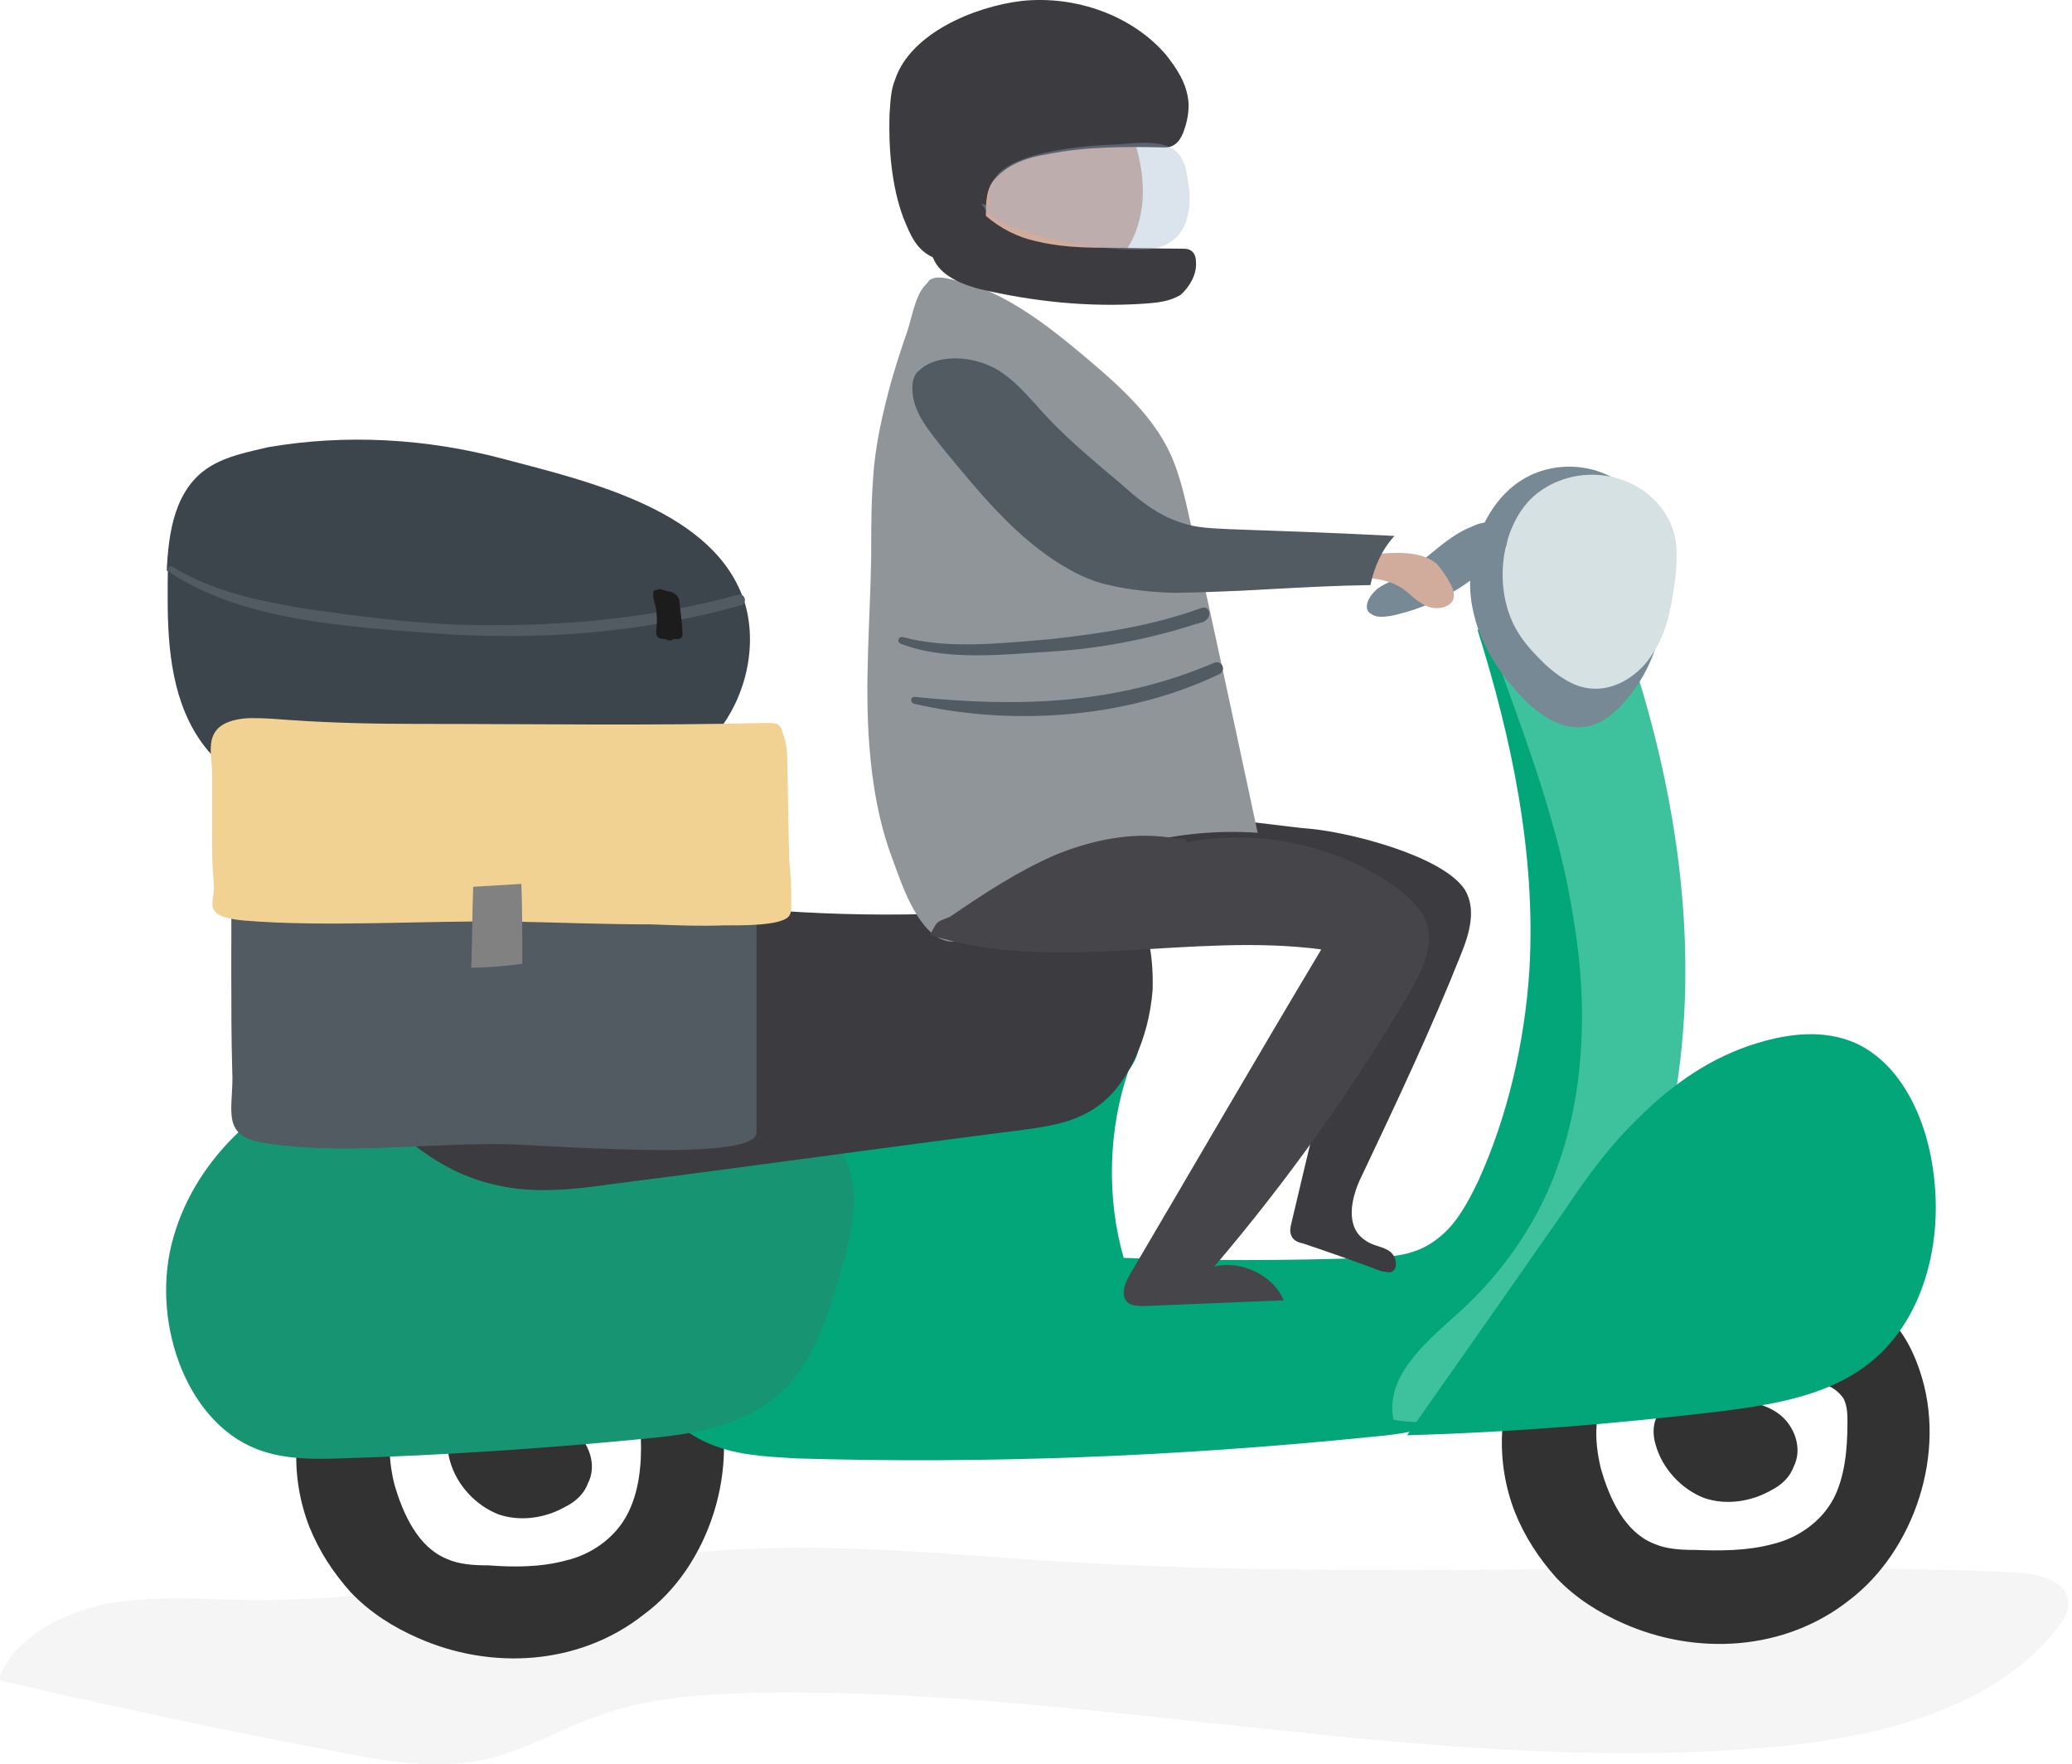 <?xml version="1.0" encoding="utf-8"?>
<!-- Generator: Adobe Illustrator 23.0.2, SVG Export Plug-In . SVG Version: 6.00 Build 0)  -->
<svg version="1.1" id="Layer_1" xmlns="http://www.w3.org/2000/svg" xmlns:xlink="http://www.w3.org/1999/xlink" x="0px" y="0px"
	 viewBox="0 0 215 183" style="enable-background:new 0 0 215 183;" xml:space="preserve">
<style type="text/css">
	.st0{opacity:0.13;fill:#070707;fill-opacity:0.32;enable-background:new    ;}
	.st1{fill:#333233;}
	.st2{fill:#03A678;}
	.st3{fill:#3EC29D;}
	.st4{fill:#768994;}
	.st5{fill:#D6E1E4;}
	.st6{fill:#179572;}
	.st7{fill:#3B3B40;}
	.st8{fill:#3C444C;}
	.st9{fill:#525A62;}
	.st10{fill:#F2D292;}
	.st11{fill:#818181;}
	.st12{fill:#1C1C1C;}
	.st13{fill:#90959A;}
	.st14{fill:#D1AC9D;}
	.st15{opacity:0.35;fill:#97AECC;enable-background:new    ;}
	.st16{fill:#46464A;}

<!-- 	@keyframes moveMoped{
		from{
			transform: translateX(0%);
		}
	
		to{
			transform: translateX(100%);
		}
	}

	#Moped{
		animation: moveMoped 3s linear infinite;

	} -->

</style>
<g id="Moped">
	<path id="Shadow" class="st0" d="M34.8,181.7c5,1,10.3,1.9,15.3,0.9c4.3-0.9,8.1-3.3,12.3-4.7c5.4-1.9,11.3-2.2,17.1-2.3
		c34.4-0.4,68.4,8.4,102.7,5.8c11.7-0.9,24.4-3.7,31.3-12.5c0.6-0.8,1.2-1.7,1.1-2.7c-0.1-2.3-3.3-3-5.9-3.1
		c-32.9-1.3-66,0.9-98.8-1.1c-10.9-0.7-21.6-1.8-32.5-1.3c-17.3,0.8-34.3,5.5-51.6,5.3c-4.9-0.1-9.9-0.5-14.8,0.4
		c-4.8,1-9.6,3.6-11.2,7.9C11.5,177,23.1,179.5,34.8,181.7z"/>
	<g id="Wheel_Back">
		<path class="st1" d="M74.1,143.7c-0.5-1.5-1.2-3-2.1-4.2c-2.1-2.8-5.4-4.1-8.6-5c-6.2-1.5-12.8-1.4-19,0.3
			c-4.3,1.2-8.7,3.5-11.3,7.6c-2.9,4.6-3,10.9-1,16c1,2.5,2.5,4.8,4.3,6.8c2,2.1,4.4,3.6,6.9,4.7c7.6,3.4,16.8,2.9,23.5-2.4
			C73.5,162.6,77,152.3,74.1,143.7z M65.1,157.1c-1.3,2.5-3.8,4.2-6.4,4.8c-2.6,0.7-5.4,0.7-8,0.5c-1.6,0-3.1-0.1-4.4-0.7
			c-2.9-1.2-4.5-4.6-5.4-7.8c-0.7-2.9-0.8-6.3,1.1-8.4c1.2-1.2,2.9-1.7,4.4-2c5.4-0.8,10.9,0.2,16.2,1.3c1.3,0.2,2.7,0.7,3.5,1.9
			c0.4,0.8,0.4,1.7,0.4,2.5C66.6,152,66.3,154.8,65.1,157.1z"/>
		<path class="st1" d="M59.5,148.4c-1.6-1.2-3.6-1.4-5.5-1.4c-1.8,0-3.5,0.2-5.3,0.5c-0.4,0.1-0.8,0.2-1.2,0.4
			c-1.1,0.8-1.2,2.4-0.8,3.7c0.7,2.5,2.7,4.6,5,5.5c2.3,0.8,4.9,0.4,7-0.8c1-0.5,1.9-1.3,2.3-2.4C62,152,61.1,149.6,59.5,148.4z"/>
	</g>
	<g id="Wheel_Front">
		<path class="st1" d="M199.2,142.2c-0.5-1.5-1.2-3-2.1-4.2c-2.1-2.8-5.4-4.1-8.6-5c-6.2-1.5-12.8-1.4-19,0.3
			c-4.3,1.2-8.7,3.5-11.3,7.6c-2.9,4.6-3,10.9-1,16c1,2.5,2.5,4.8,4.3,6.8c2,2.1,4.4,3.6,6.9,4.7c7.6,3.4,16.8,2.9,23.5-2.4
			C198.6,160.9,202.1,150.7,199.2,142.2z M190.3,155.4c-1.3,2.5-3.8,4.2-6.4,4.8c-2.6,0.7-5.4,0.7-8,0.6c-1.6,0-3.1-0.1-4.4-0.7
			c-2.9-1.2-4.5-4.6-5.4-7.8c-0.7-2.9-0.8-6.3,1.1-8.4c1.2-1.2,2.9-1.7,4.4-2c5.4-0.8,10.9,0.2,16.2,1.3c1.3,0.2,2.7,0.7,3.5,1.9
			c0.4,0.8,0.4,1.7,0.4,2.5C191.7,150.5,191.4,153.2,190.3,155.4z"/>
		<path class="st1" d="M184.6,146.7c-1.6-1.2-3.6-1.4-5.5-1.4c-1.8,0-3.5,0.2-5.3,0.5c-0.4,0.1-0.8,0.2-1.2,0.4
			c-1.1,0.8-1.2,2.4-0.8,3.7c0.7,2.5,2.7,4.6,5,5.5c2.3,0.8,4.9,0.4,7-0.8c1-0.5,1.9-1.3,2.3-2.4
			C187.1,150.3,186.2,147.9,184.6,146.7z"/>
	</g>
	<g id="Moped_Body">
		<path class="st2" d="M118.1,108c0-3.1-3-4.1-5.3-4.1c-8.5,0-17,0-25.4,0.1c-5.8,0-12.1,0.1-17.1,4.3c-5.4,4.4-8.7,13.3-8.1,22
			c0.6,8.7,5.1,16.6,11,19.3c3,1.4,6.2,1.5,9.3,1.7c19.8,0.6,39.6-0.2,59.5-2.2c2.1-0.2,4.4-0.4,6.6-1.2
			c9.2-3.4,15.3-16.6,16.6-29.8s-1.2-26.5-4.1-39.3c-1.3-5.9-3.5-12.8-7.8-13.5c3.5,11.1,6.1,23.2,5.4,35.3
			c-0.5,7.7-2.3,15.3-5.3,21.9c-1.1,2.3-2.3,4.5-4.1,5.9c-2.3,1.9-4.9,2-7.5,2.1c-8.4,0.3-16.8,0.3-25.2,0
			c-1.8-6.2-1.6-13.4,0.5-19.4C117.8,110.1,118.3,109.1,118.1,108z"/>
		<path class="st3" d="M165.9,59c-4.3,0.6-8.4,2.5-11.7,5.7c0.4,0.7,0.5,1.3,0.4,2.1c0.4,0.4,0.6,1,0.7,1.5c3.2,8.9,6.6,17.8,8,27.2
			c1.6,9.5,1.1,19.5-2.7,28.1c-2.3,5.1-5.7,9.5-9.7,13c-3.2,2.9-7.2,6.3-6.3,10.7c10.4,1.8,19.8-7.7,24.6-18.1
			C178.9,107.4,175.1,81,165.9,59z"/>
		<path class="st2" d="M162.6,125.2c-5.5,7.9-11.1,15.9-16.6,23.7c11-0.3,21.8-1.2,32.7-2.5c6.2-0.8,12.9-1.9,17.3-6.9
			c3.9-4.4,5.4-11,4.7-17.2c-0.6-5.9-3.3-11.9-8.2-14.1c-3.2-1.4-6.8-1-10.1,0c-4.7,1.4-8.8,4.2-12.4,7.8
			C167.1,118.8,164.8,121.9,162.6,125.2z"/>
		<path class="st4" d="M171.9,55.6c2,5.8,0.6,13-3.5,17.4c-1.1,1.2-2.4,2.2-3.9,2.4c-2.4,0.4-4.8-1.2-6.6-3.1
			c-2.4-2.5-4.4-5.6-5.1-9.2c-1-4.8,1-10.5,4.8-13.1c3.8-2.6,9.4-2,12.4,1.8C170.7,52.9,171.4,54.2,171.9,55.6z"/>
		<path class="st5" d="M157.7,65.9c0.7,1.1,1.7,2.1,2.6,3c1.3,1.2,2.9,2.3,4.5,2.5c2.6,0.4,5.3-1.3,6.7-3.6c1.6-2.4,2-5.3,2.4-8.3
			c0.1-1.7,0.2-3.3-0.4-4.8c-0.4-1.1-1.1-2.1-1.9-2.9c-3.5-3.4-9.3-3.4-12.8,0C155.5,55.2,154.9,61.7,157.7,65.9z"/>
		<path class="st4" d="M142.3,63.7c0.5,0.4,1.3,0.3,2,0.2c4.4-0.9,8.6-3.3,11.5-6.6c0.1-0.2,0.4-0.4,0.5-0.7
			c0.2-0.7,0.1-1.4-0.5-1.9c-0.8-0.7-2-0.6-3-0.1c-3.1,1.2-5.1,4-8.1,5.5c-0.7,0.4-1.6,0.7-2.1,1.3
			C141.8,62.2,141.5,63.3,142.3,63.7z"/>
		<path class="st6" d="M74.6,115.6c4.4,0.2,9.7-0.2,12.5,3.6c2.5,3.5,1.4,8.6,0.1,12.9c-1.2,4.2-2.6,8.6-5.5,11.7
			c-3.9,4.2-9.8,5-15.2,5.5c-10.4,1-20.8,1.7-31.2,2c-2.6,0.1-5.4,0.1-7.9-0.7c-7.8-2.4-11.7-13-9.6-21.5s9.1-14.9,16.7-17.7
			c5-1.9,10.4-2.5,15.8-1.8C58.6,110.8,66.3,115.1,74.6,115.6z"/>
		<path class="st7" d="M32.2,105.2c-0.5-1-1-2-1.3-3.1c-1.6-5.3,0.7-12.1,3.7-14.3c3-2.2,6.3-1.2,9.4-0.2c23,7,46.4,9,69.7,5.8
			c1.3-0.2,2.7-0.3,3.9,0.9c1.6,1.5,2.1,5.2,2,8.4c-0.4,5.2-2.6,9.5-5.1,11.6s-5.4,2.5-8.2,2.9C92.1,119,78,121,63.8,122.8
			c-4.2,0.6-8.4,1.1-12.5,0.1C44.1,121.3,37.3,114.9,32.2,105.2z"/>
		<path class="st8" d="M73.7,76.8c-2.7,3.1-6.8,4.1-10.7,4.7c-8,1.4-16.6,2.3-24.7,2.2C32,83.6,25,82.4,21.2,77.4
			c-3.3-4.3-3.8-10-3.8-15.2c0-4.5-0.2-11,4.4-13.8c1.8-1.1,3.9-1.5,6-2c8.1-1.4,16.5-0.9,24.4,1.2c9.1,2.4,22.1,5.4,25.1,15
			C78.7,67.4,77.2,73.1,73.7,76.8z"/>
		<path class="st8" d="M26.5,62.1c6,1.8,12.2,2.5,18.4,2.9c6.6,0.3,13.1,0.4,19.6-0.5c3-0.4,5.8-1.2,8.7-2c1.2-0.3,2.4-0.5,3.5-0.9
			C73.1,52.8,60.8,50,52.1,47.8c-8-2.1-16.2-2.6-24.4-1.2c-2.1,0.3-4.2,0.9-6,2c-3.6,2.2-4.2,6.6-4.4,10.6
			C20.5,60.4,24.3,61.4,26.5,62.1z"/>
		<path class="st9" d="M78.5,115.5c0,0.7,0,1.3,0,2c0,3.2-22.6,1.2-26.4,1.2c-7.8-0.1-17.4,1.2-25.1-0.2c-4.2-0.8-2.7-3.7-2.9-7.4
			c-0.1-3.4-0.1-6.9-0.1-10.3c0-7.2,0-14.3,0.1-21.4c3.3,0,6.3-1,9.8-1.1c3.1,0,6.2,0.4,9.4,0.4c9.7,0,19.3-0.2,29,0.1
			c2.4,0.1,4.9-0.2,6.1,1.8c1.6,2.5,0.1,9,0.1,11.9C78.5,100.2,78.5,107.8,78.5,115.5z"/>
		<path class="st10" d="M82.1,94c0,0.3,0,0.7-0.2,1c-0.7,1.1-5.3,1-6.7,1c-2.5,0.1-5.1,0-7.6-0.1c-4.9,0-9.8-0.2-14.8-0.3
			c-8.6-0.1-19.2,0.6-27.5-0.1c-4.5-0.4-3-1.9-3.1-3.7C22,89.9,22,88.2,22,86.4c0-2.1,0-4.3,0-6.4c0-1.5-0.7-3.7,1.1-4.8
			c0.8-0.5,2-0.7,3.1-0.7c1.3,0,2.6,0.1,3.9,0.2c4.3,0.3,8.7,0.4,13,0.4c12.2,0,24.4,0.2,36.4-0.1c0.4,0,0.7,0,1.1,0.1
			c0.4,0.2,0.5,0.5,0.6,0.9c0.5,1.2,0.5,2.5,0.5,3.9c0.1,3.1,0.1,6.3,0.2,9.4C82.1,90.9,82.1,92.5,82.1,94z"/>
		<path class="st11" d="M54.1,91.7c-1.7,0.1-3.3,0.2-5,0.3c-0.1,2.8-0.1,5.6-0.2,8.4c1.8,0,3.6-0.2,5.3-0.4
			C54.2,97.2,54.2,94.4,54.1,91.7z"/>
		<path class="st9" d="M76.6,61.7c-9.5,2.6-19.3,3.4-29.2,3.1C42.2,64.6,37,63.9,32,63.2c-4.9-0.8-9.9-1.8-14.1-4.4
			c-0.4-0.2-0.7,0.3-0.4,0.5C25,64.4,36,65,44.9,65.7c10.7,0.8,21.6,0,32-2.9C77.6,62.6,77.3,61.5,76.6,61.7z"/>
		<path class="st12" d="M70.5,62.4c0-0.3-0.2-0.6-0.5-0.8c-0.4-0.3-0.7-0.2-1.2-0.4c-0.2-0.1-0.5-0.1-0.6,0c-0.1,0-0.4,0-0.4,0.2
			c-0.1,0.5,0.1,1,0.2,1.4c0.2,0.9,0.2,1.8,0.1,2.6c-0.1,0.8,0.4,0.9,1,0.9c0.2,0.2,0.6,0.2,0.8,0c0.1,0,0.2,0,0.4,0
			c0.4,0,0.6-0.3,0.5-0.7C70.8,64.6,70.6,63.5,70.5,62.4z"/>
	</g>
	<g id="Rider">
		<path class="st7" d="M138.4,97.1c-0.7-0.7-1.7-1.1-2.6-1.4c-6.8-2.4-15-1.4-20.5-5.7c-1.8-1.4,4.4-4.2,5.5-4.5
			c4.5-1.2,10.7,0.1,15.3,0.5c4.1,0.4,13.6,2.8,15.9,6.3c1.2,2,0.5,4.5-0.4,6.7c-3.1,7.8-6.7,15.4-10.3,23c-1.1,2.2-1.8,5.3,0.4,6.7
			c0.8,0.6,1.9,0.6,2.6,1.2c0.7,0.6,0.8,2-0.1,2.1c-0.2,0-0.6-0.1-0.8-0.1c-2.7-1-5.5-2-8.2-2.9c-0.5-0.1-1-0.3-1.2-0.8
			c-0.2-0.4-0.1-0.9,0-1.3c1.8-7.6,3.6-15.2,5.5-22.7C139.8,101.7,140.2,98.8,138.4,97.1z"/>
		<path class="st13" d="M96.4,29.1c0.8-0.6,1.9-0.2,3.2,0.1c1.6,0.3,3,1,4.4,1.7c2.7,1.4,5.3,3.4,7.6,5.3c3.6,3,7.3,6.1,9.4,10
			c1.3,2.4,1.9,5.2,2.5,7.9c2.4,10.8,4.7,21.5,7,32.3c-9.9-0.7-20.1,2.6-27.2,9c-1.3,1.1-2.6,2.4-4.4,2.3c-3.5,0-5.4-6.2-6.3-8.6
			c-1.4-3.7-2.1-7.8-2.4-11.8c-0.5-6.5,0.1-13.1,0.2-19.6c0-2.8,0-5.5,0.2-8.1c0.2-3.4,1-6.8,1.9-10.1c0.5-1.7,1-3.3,1.6-5
			c0.5-1.4,0.8-3.6,1.8-4.8C96.1,29.5,96.3,29.3,96.4,29.1z"/>
		<path class="st14" d="M100.2,24.7c0.2,1.2,0.5,2.4,1.3,3.3s2,1.3,3.3,1.7c1.7,0.4,3.3,0.9,5,0.7c3.8-0.3,6.9-3.2,8.1-6.5
			s0.7-6.9-0.5-10.2c-0.8-2.3-2.1-4.7-4.4-5.8c-1.2-0.6-2.6-0.8-3.9-0.8c-1.7,0-3.3,0.2-4.7,1.1c-1.2,0.9-1.9,2.2-2.6,3.5
			c-1,1.9-1.9,3.9-2.3,5.8C99.3,20,99.8,22.3,100.2,24.7z"/>
		<path class="st14" d="M150.3,60.2c0.4,0.7,0.7,1.3,0.5,2c-0.4,0.9-1.8,1.1-2.7,0.7c-1-0.4-1.7-1.2-2.5-1.8
			c-2.5-1.7-5.8-1.1-8.8-0.7c-4.8,0.8-9.7,1.2-14.6,0.7c-4.8-0.4-9.7-1.9-13.5-4.5c-4.3-2.9-7.3-7-9.8-11.4
			c-0.4-0.7-0.7-1.3-0.8-2.1c0-0.8,0.4-1.5,1.1-1.9c1-0.3,1.9,0.1,2.7,0.7c2.5,1.5,11,8.7,13.5,10.2c7.8,4.7,9.8,3.9,19,5.2
			c2.6,0.4,5.4,0.4,8.1,0.2c2.3-0.2,4.9-0.4,6.6,1C149.5,59,149.9,59.5,150.3,60.2z"/>
		<path class="st7" d="M124.1,27.2c0-0.6-0.2-1.1-0.7-1.3c-0.2-0.1-0.6-0.1-0.8-0.1c-2.6,0-5.4-0.1-8-0.1c-2.4,0-4.8-0.1-7.2-0.7
			c-1.8-0.4-3.6-1.3-5.1-2.6c0-1.4,0-3,1.1-4c1.3-1.4,3.3-2.1,5.3-2.4c3.9-0.8,8.1-0.8,12.2-0.7c1.1,0,1.7-0.9,2-1.9
			c0.4-1.1,0.5-2.3,0.4-3c-0.2-1.8-1.2-3.3-2.3-4.7c-3.5-4.1-9.4-6.2-15-5.6c-5,0.6-11.5,3.4-13.1,8.1c-0.5,1.2-0.5,2.4-0.6,3.7
			c-0.1,3.5,0.2,7.3,1.4,10.6c0.8,2,1.4,3.4,3.1,4.2c0.7,1.9,3,2.8,4.9,3.3c5.6,1.3,11.3,1.9,17.1,1.5c1.3-0.1,2.5-0.2,3.7-0.9
			C123.4,29.8,124.2,28.5,124.1,27.2z"/>
		<path class="st15" d="M102.9,21.2c-0.6-1.1-0.1-2.4,0.8-3.3c1-0.9,2.3-1.4,3.7-1.8c2.6-0.7,5.5-1,8.2-1.1c2.1-0.1,5.8-0.8,7,1.4
			c0.4,0.7,0.5,1.3,0.6,2c0.5,2.2,0.4,5.5-1.9,6.8c-1.1,0.7-2.4,0.7-3.7,0.7c-4.1-0.1-8.1-0.8-11.8-2.1c-1.4-0.4-3-1.1-3.7-2.3
			C101.4,20.5,101.3,21.4,102.9,21.2z"/>
		<path class="st9" d="M96.7,37.6c2.1-0.8,4.7-0.4,6.7,0.7c1.7,1,2.9,2.4,4.1,3.7c2.6,3,5.6,5.5,8.7,8.1c1.9,1.7,3.8,3.3,6.3,4.1
			c1.7,0.6,3.3,0.6,5.1,0.7c5.7,0.2,11.3,0.4,17.1,0.7c-1.3,1.4-2.1,3.2-2.5,5.1c-7,0.1-13,0.7-20.1,0.8c-2,0-5-0.3-7-0.8
			c-2-0.4-3.9-1.4-5.6-2.5c-4.7-3.1-8.1-7.4-11.6-11.6c-1.4-1.8-3-3.6-3.2-5.8c-0.1-0.8,0-1.8,0.6-2.3
			C95.7,38.1,96.2,37.8,96.7,37.6z"/>
		<path class="st9" d="M124.6,63.1c-5,1.8-10.1,2.6-15.5,3.2c-4.8,0.4-10.7,1.1-15.4-0.2c-0.5-0.1-0.7,0.5-0.2,0.7
			c4.7,1.8,10.6,1.1,15.5,0.8c5.1-0.3,10.3-1.3,15.2-2.9h0.1c0.2-0.1,0.4-0.1,0.6-0.2C125.9,64,125.5,62.7,124.6,63.1z"/>
		<path class="st9" d="M125.9,68.8c-10.1,4.3-20.2,4.6-31,3.5c-0.4,0-0.5,0.5-0.1,0.7c10.3,2.4,22.3,1.5,31.8-3.1
			C127.3,69.4,126.7,68.4,125.9,68.8z"/>
		<path class="st16" d="M96.5,97c12.9,4.1,27.1-0.3,40.6,1.5c-6.7,11.2-13.3,22.6-19.9,33.8c-0.5,0.9-1,2.2-0.1,2.9
			c0.5,0.3,1.1,0.3,1.7,0.3c4.8-0.2,9.7-0.4,14.4-0.6c-1-2.5-4.3-4.2-7.2-3.5c7.5-8.8,14.2-18.2,20.1-28.1c1.4-2.5,3-5.5,1.7-8.1
			c-0.6-1.2-1.7-2.2-2.9-3.1c-6.1-4.4-14.3-6.2-21.8-4.7c0-0.6-0.6-0.3-1.1-0.4c-4.2-0.8-8.6,0.1-12.5,1.7c-3.9,1.7-7.4,4-10.9,6.4
			C97.1,95.7,97.3,95.5,96.5,97z"/>
	</g>
</g>
</svg>
